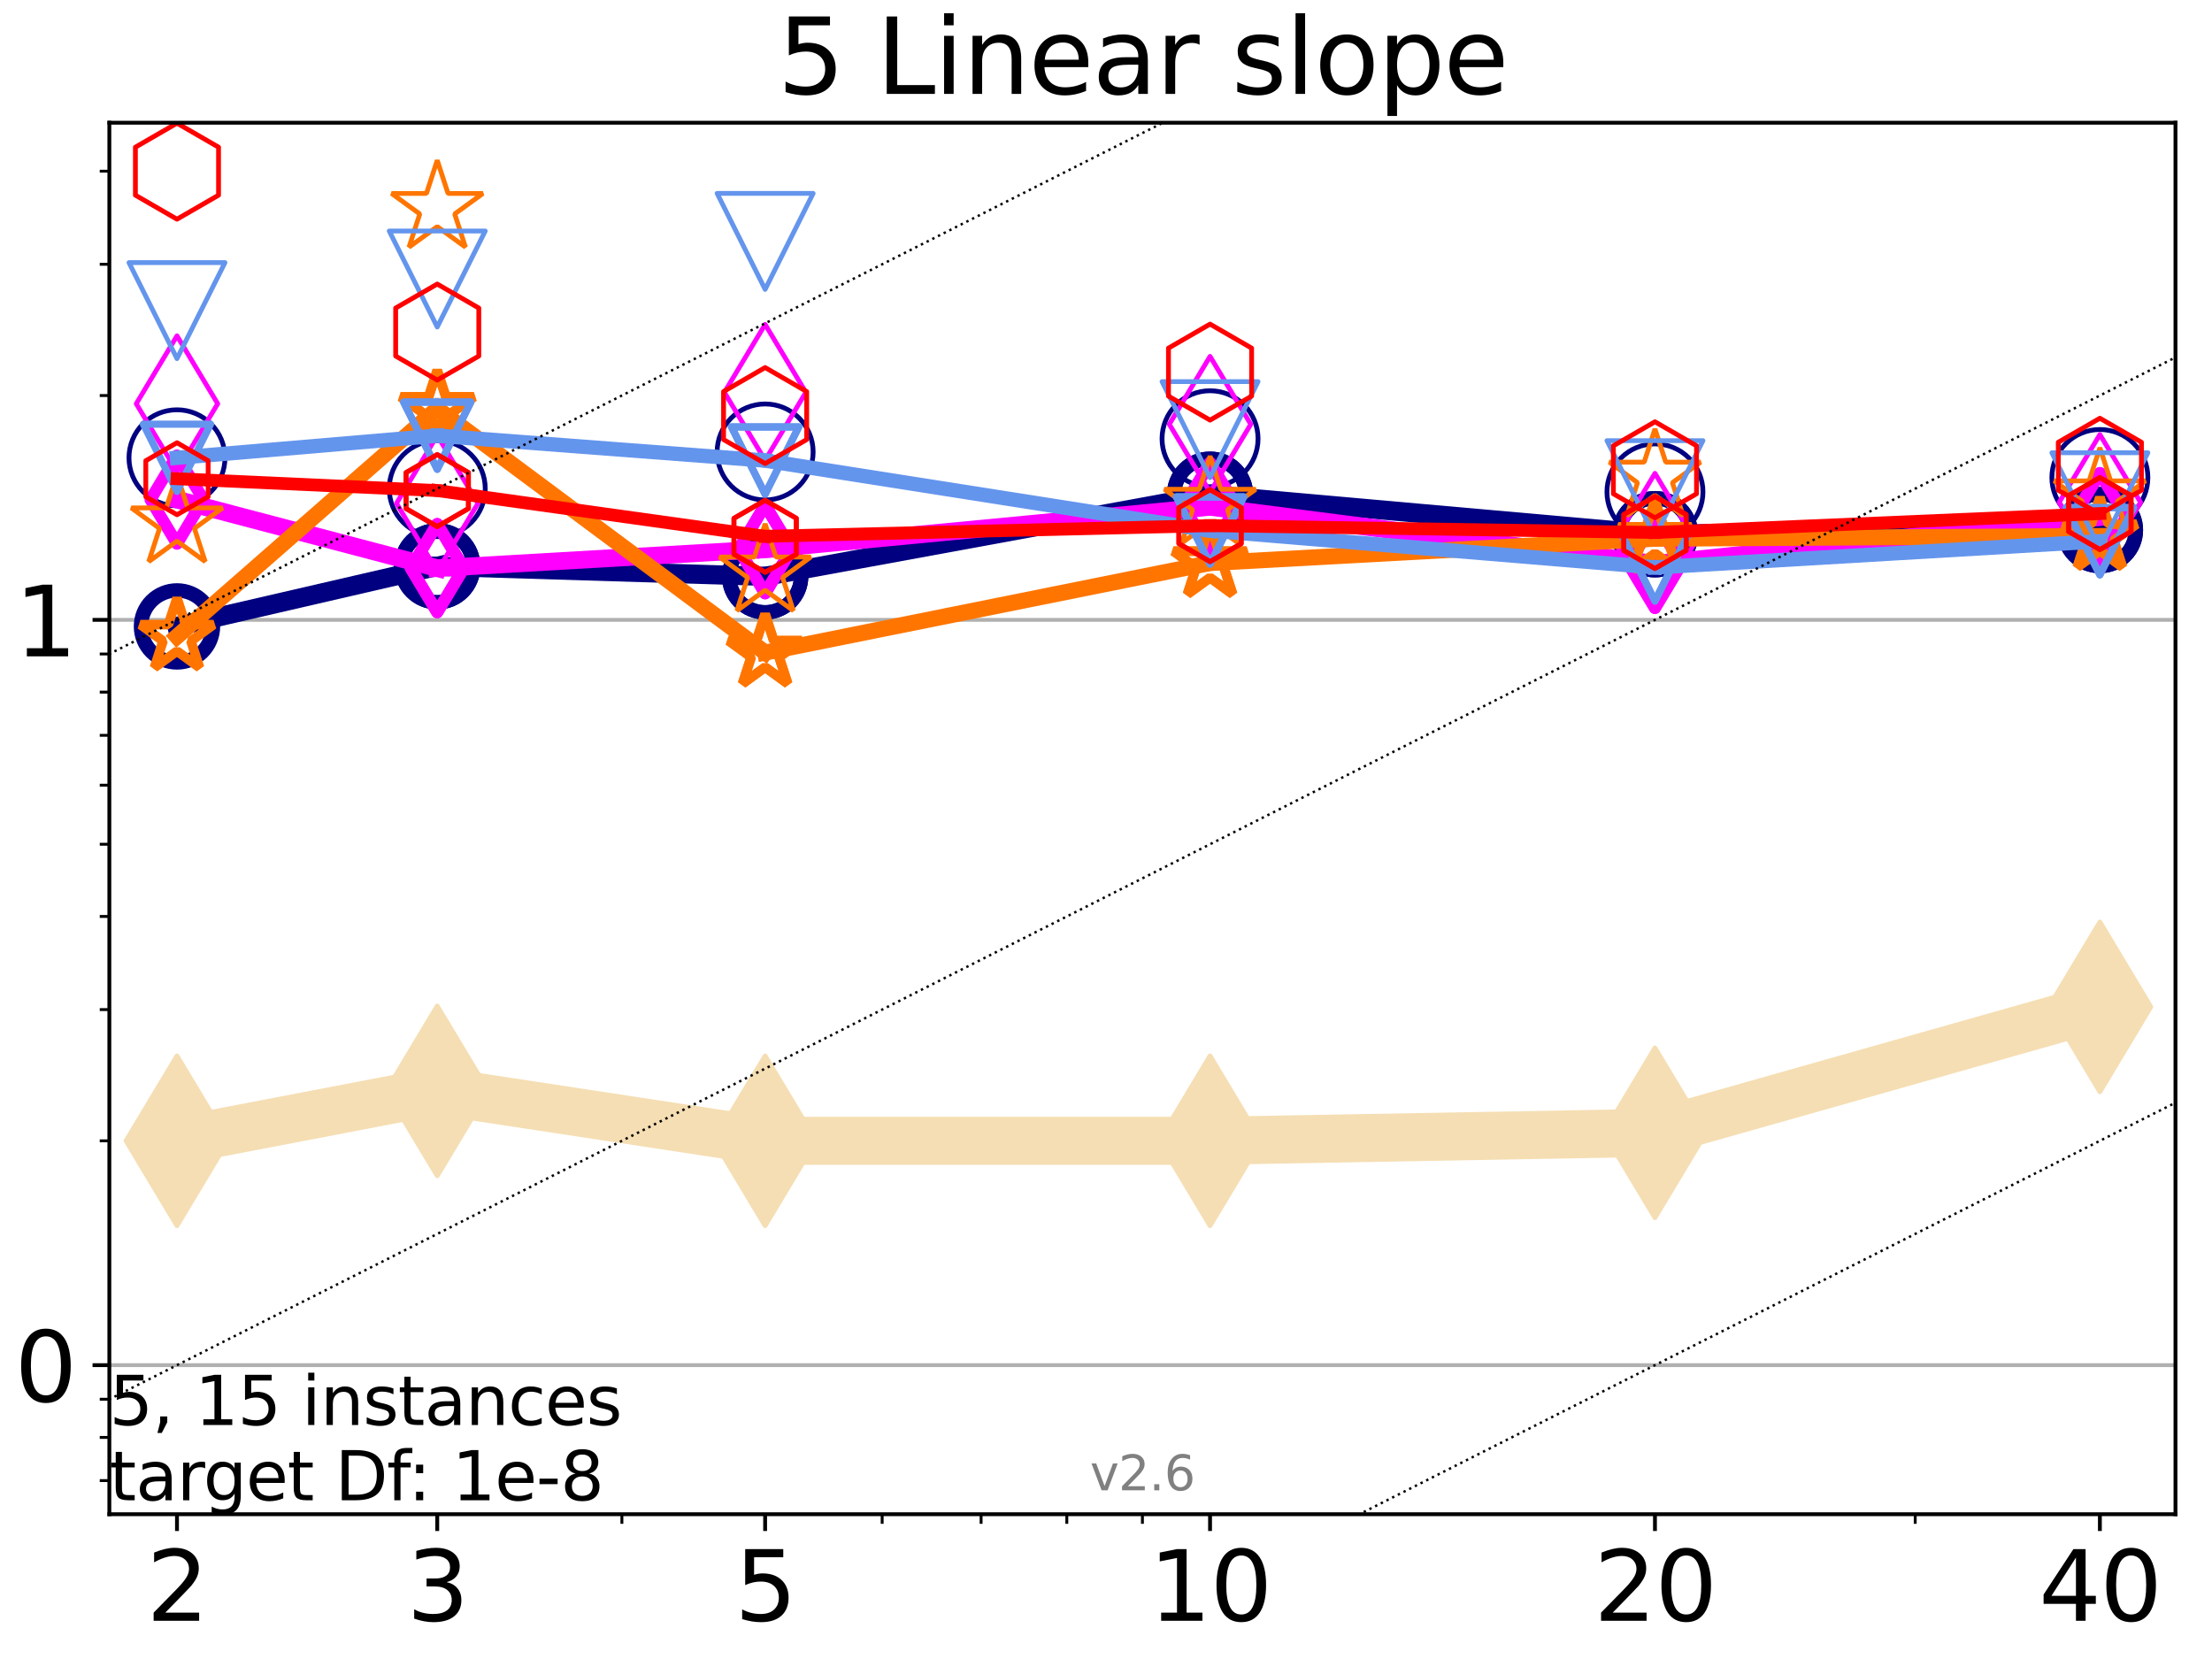 <?xml version="1.0" encoding="utf-8" standalone="no"?>
<!DOCTYPE svg PUBLIC "-//W3C//DTD SVG 1.1//EN"
  "http://www.w3.org/Graphics/SVG/1.1/DTD/svg11.dtd">
<svg xmlns:xlink="http://www.w3.org/1999/xlink" width="460.8pt" height="345.6pt" viewBox="0 0 460.8 345.6" xmlns="http://www.w3.org/2000/svg" version="1.1">
 <defs>
  <style type="text/css">*{stroke-linejoin: round; stroke-linecap: butt}</style>
 </defs>
 <g id="figure_1">
  <g id="patch_1">
   <path d="M 0 345.6 
L 460.8 345.6 
L 460.8 0 
L 0 0 
z
" style="fill: #ffffff"/>
  </g>
  <g id="axes_1">
   <g id="patch_2">
    <path d="M 22.78 315.44 
L 453.192 315.44 
L 453.192 25.56 
L 22.78 25.56 
z
" style="fill: #ffffff"/>
   </g>
   <g id="line2d_1">
    <path d="M 36.868 237.652 
L 91.085 227.258 
L 159.39 237.652 
L 252.074 237.652 
L 344.758 235.987 
L 437.443 209.753 
" clip-path="url(#p83898aa256)" style="fill: none; stroke: #f5deb3; stroke-width: 10; stroke-linecap: square"/>
    <defs>
     <path id="m1a6b01744c" d="M -0 17.678 
L 10.607 0 
L 0 -17.678 
L -10.607 -0 
z
" style="stroke: #f5deb3; stroke-linejoin: miter"/>
    </defs>
    <g clip-path="url(#p83898aa256)">
     <use xlink:href="#m1a6b01744c" x="36.868" y="237.652" style="fill: #f5deb3; stroke: #f5deb3; stroke-linejoin: miter"/>
     <use xlink:href="#m1a6b01744c" x="91.085" y="227.258" style="fill: #f5deb3; stroke: #f5deb3; stroke-linejoin: miter"/>
     <use xlink:href="#m1a6b01744c" x="159.39" y="237.652" style="fill: #f5deb3; stroke: #f5deb3; stroke-linejoin: miter"/>
     <use xlink:href="#m1a6b01744c" x="252.074" y="237.652" style="fill: #f5deb3; stroke: #f5deb3; stroke-linejoin: miter"/>
     <use xlink:href="#m1a6b01744c" x="344.758" y="235.987" style="fill: #f5deb3; stroke: #f5deb3; stroke-linejoin: miter"/>
     <use xlink:href="#m1a6b01744c" x="437.443" y="209.753" style="fill: #f5deb3; stroke: #f5deb3; stroke-linejoin: miter"/>
    </g>
   </g>
   <g id="matplotlib.axis_1">
    <g id="xtick_1">
     <g id="line2d_2">
      <defs>
       <path id="m9360296716" d="M 0 0 
L 0 3.5 
" style="stroke: #000000; stroke-width: 0.8"/>
      </defs>
      <g>
       <use xlink:href="#m9360296716" x="36.868" y="315.44" style="stroke: #000000; stroke-width: 0.8"/>
      </g>
     </g>
     <g id="text_1">
      <!-- 2 -->
      <g transform="translate(30.506 337.637)scale(0.2 -0.2)">
       <defs>
        <path id="DejaVuSans-32" d="M 1228 531 
L 3431 531 
L 3431 0 
L 469 0 
L 469 531 
Q 828 903 1448 1529 
Q 2069 2156 2228 2338 
Q 2531 2678 2651 2914 
Q 2772 3150 2772 3378 
Q 2772 3750 2511 3984 
Q 2250 4219 1831 4219 
Q 1534 4219 1204 4116 
Q 875 4013 500 3803 
L 500 4441 
Q 881 4594 1212 4672 
Q 1544 4750 1819 4750 
Q 2544 4750 2975 4387 
Q 3406 4025 3406 3419 
Q 3406 3131 3298 2873 
Q 3191 2616 2906 2266 
Q 2828 2175 2409 1742 
Q 1991 1309 1228 531 
z
" transform="scale(0.016)"/>
       </defs>
       <use xlink:href="#DejaVuSans-32"/>
      </g>
     </g>
    </g>
    <g id="xtick_2">
     <g id="line2d_3">
      <g>
       <use xlink:href="#m9360296716" x="91.085" y="315.44" style="stroke: #000000; stroke-width: 0.8"/>
      </g>
     </g>
     <g id="text_2">
      <!-- 3 -->
      <g transform="translate(84.723 337.637)scale(0.2 -0.2)">
       <defs>
        <path id="DejaVuSans-33" d="M 2597 2516 
Q 3050 2419 3304 2112 
Q 3559 1806 3559 1356 
Q 3559 666 3084 287 
Q 2609 -91 1734 -91 
Q 1441 -91 1130 -33 
Q 819 25 488 141 
L 488 750 
Q 750 597 1062 519 
Q 1375 441 1716 441 
Q 2309 441 2620 675 
Q 2931 909 2931 1356 
Q 2931 1769 2642 2001 
Q 2353 2234 1838 2234 
L 1294 2234 
L 1294 2753 
L 1863 2753 
Q 2328 2753 2575 2939 
Q 2822 3125 2822 3475 
Q 2822 3834 2567 4026 
Q 2313 4219 1838 4219 
Q 1578 4219 1281 4162 
Q 984 4106 628 3988 
L 628 4550 
Q 988 4650 1302 4700 
Q 1616 4750 1894 4750 
Q 2613 4750 3031 4423 
Q 3450 4097 3450 3541 
Q 3450 3153 3228 2886 
Q 3006 2619 2597 2516 
z
" transform="scale(0.016)"/>
       </defs>
       <use xlink:href="#DejaVuSans-33"/>
      </g>
     </g>
    </g>
    <g id="xtick_3">
     <g id="line2d_4">
      <g>
       <use xlink:href="#m9360296716" x="159.39" y="315.44" style="stroke: #000000; stroke-width: 0.8"/>
      </g>
     </g>
     <g id="text_3">
      <!-- 5 -->
      <g transform="translate(153.028 337.637)scale(0.2 -0.2)">
       <defs>
        <path id="DejaVuSans-35" d="M 691 4666 
L 3169 4666 
L 3169 4134 
L 1269 4134 
L 1269 2991 
Q 1406 3038 1543 3061 
Q 1681 3084 1819 3084 
Q 2600 3084 3056 2656 
Q 3513 2228 3513 1497 
Q 3513 744 3044 326 
Q 2575 -91 1722 -91 
Q 1428 -91 1123 -41 
Q 819 9 494 109 
L 494 744 
Q 775 591 1075 516 
Q 1375 441 1709 441 
Q 2250 441 2565 725 
Q 2881 1009 2881 1497 
Q 2881 1984 2565 2268 
Q 2250 2553 1709 2553 
Q 1456 2553 1204 2497 
Q 953 2441 691 2322 
L 691 4666 
z
" transform="scale(0.016)"/>
       </defs>
       <use xlink:href="#DejaVuSans-35"/>
      </g>
     </g>
    </g>
    <g id="xtick_4">
     <g id="line2d_5">
      <g>
       <use xlink:href="#m9360296716" x="252.074" y="315.44" style="stroke: #000000; stroke-width: 0.8"/>
      </g>
     </g>
     <g id="text_4">
      <!-- 10 -->
      <g transform="translate(239.349 337.637)scale(0.2 -0.2)">
       <defs>
        <path id="DejaVuSans-31" d="M 794 531 
L 1825 531 
L 1825 4091 
L 703 3866 
L 703 4441 
L 1819 4666 
L 2450 4666 
L 2450 531 
L 3481 531 
L 3481 0 
L 794 0 
L 794 531 
z
" transform="scale(0.016)"/>
        <path id="DejaVuSans-30" d="M 2034 4250 
Q 1547 4250 1301 3770 
Q 1056 3291 1056 2328 
Q 1056 1369 1301 889 
Q 1547 409 2034 409 
Q 2525 409 2770 889 
Q 3016 1369 3016 2328 
Q 3016 3291 2770 3770 
Q 2525 4250 2034 4250 
z
M 2034 4750 
Q 2819 4750 3233 4129 
Q 3647 3509 3647 2328 
Q 3647 1150 3233 529 
Q 2819 -91 2034 -91 
Q 1250 -91 836 529 
Q 422 1150 422 2328 
Q 422 3509 836 4129 
Q 1250 4750 2034 4750 
z
" transform="scale(0.016)"/>
       </defs>
       <use xlink:href="#DejaVuSans-31"/>
       <use xlink:href="#DejaVuSans-30" x="63.623"/>
      </g>
     </g>
    </g>
    <g id="xtick_5">
     <g id="line2d_6">
      <g>
       <use xlink:href="#m9360296716" x="344.758" y="315.44" style="stroke: #000000; stroke-width: 0.8"/>
      </g>
     </g>
     <g id="text_5">
      <!-- 20 -->
      <g transform="translate(332.033 337.637)scale(0.2 -0.2)">
       <use xlink:href="#DejaVuSans-32"/>
       <use xlink:href="#DejaVuSans-30" x="63.623"/>
      </g>
     </g>
    </g>
    <g id="xtick_6">
     <g id="line2d_7">
      <g>
       <use xlink:href="#m9360296716" x="437.443" y="315.44" style="stroke: #000000; stroke-width: 0.8"/>
      </g>
     </g>
     <g id="text_6">
      <!-- 40 -->
      <g transform="translate(424.718 337.637)scale(0.2 -0.2)">
       <defs>
        <path id="DejaVuSans-34" d="M 2419 4116 
L 825 1625 
L 2419 1625 
L 2419 4116 
z
M 2253 4666 
L 3047 4666 
L 3047 1625 
L 3713 1625 
L 3713 1100 
L 3047 1100 
L 3047 0 
L 2419 0 
L 2419 1100 
L 313 1100 
L 313 1709 
L 2253 4666 
z
" transform="scale(0.016)"/>
       </defs>
       <use xlink:href="#DejaVuSans-34"/>
       <use xlink:href="#DejaVuSans-30" x="63.623"/>
      </g>
     </g>
    </g>
    <g id="xtick_7">
     <g id="line2d_8">
      <defs>
       <path id="mb3c1443608" d="M 0 0 
L 0 2 
" style="stroke: #000000; stroke-width: 0.6"/>
      </defs>
      <g>
       <use xlink:href="#mb3c1443608" x="129.552" y="315.44" style="stroke: #000000; stroke-width: 0.6"/>
      </g>
     </g>
    </g>
    <g id="xtick_8">
     <g id="line2d_9">
      <g>
       <use xlink:href="#mb3c1443608" x="183.769" y="315.44" style="stroke: #000000; stroke-width: 0.6"/>
      </g>
     </g>
    </g>
    <g id="xtick_9">
     <g id="line2d_10">
      <g>
       <use xlink:href="#mb3c1443608" x="204.381" y="315.44" style="stroke: #000000; stroke-width: 0.6"/>
      </g>
     </g>
    </g>
    <g id="xtick_10">
     <g id="line2d_11">
      <g>
       <use xlink:href="#mb3c1443608" x="222.237" y="315.44" style="stroke: #000000; stroke-width: 0.6"/>
      </g>
     </g>
    </g>
    <g id="xtick_11">
     <g id="line2d_12">
      <g>
       <use xlink:href="#mb3c1443608" x="237.986" y="315.44" style="stroke: #000000; stroke-width: 0.6"/>
      </g>
     </g>
    </g>
    <g id="xtick_12">
     <g id="line2d_13">
      <g>
       <use xlink:href="#mb3c1443608" x="398.975" y="315.44" style="stroke: #000000; stroke-width: 0.6"/>
      </g>
     </g>
    </g>
   </g>
   <g id="matplotlib.axis_2">
    <g id="ytick_1">
     <g id="line2d_14">
      <path d="M 22.78 284.389 
L 453.192 284.389 
" clip-path="url(#p83898aa256)" style="fill: none; stroke: #b0b0b0; stroke-width: 0.8; stroke-linecap: square"/>
     </g>
     <g id="line2d_15">
      <defs>
       <path id="ma956149889" d="M 0 0 
L -3.5 0 
" style="stroke: #000000; stroke-width: 0.8"/>
      </defs>
      <g>
       <use xlink:href="#ma956149889" x="22.78" y="284.389" style="stroke: #000000; stroke-width: 0.8"/>
      </g>
     </g>
     <g id="text_7">
      <!-- 0 -->
      <g transform="translate(3.055 291.987)scale(0.2 -0.2)">
       <use xlink:href="#DejaVuSans-30"/>
      </g>
     </g>
    </g>
    <g id="ytick_2">
     <g id="line2d_16">
      <path d="M 22.78 129.133 
L 453.192 129.133 
" clip-path="url(#p83898aa256)" style="fill: none; stroke: #b0b0b0; stroke-width: 0.8; stroke-linecap: square"/>
     </g>
     <g id="line2d_17">
      <g>
       <use xlink:href="#ma956149889" x="22.78" y="129.133" style="stroke: #000000; stroke-width: 0.8"/>
      </g>
     </g>
     <g id="text_8">
      <!-- 1 -->
      <g transform="translate(3.055 136.731)scale(0.2 -0.2)">
       <use xlink:href="#DejaVuSans-31"/>
      </g>
     </g>
    </g>
    <g id="ytick_3">
     <g id="line2d_18">
      <defs>
       <path id="m7cd9cd5cbf" d="M 0 0 
L -2 0 
" style="stroke: #000000; stroke-width: 0.6"/>
      </defs>
      <g>
       <use xlink:href="#m7cd9cd5cbf" x="22.78" y="308.438" style="stroke: #000000; stroke-width: 0.6"/>
      </g>
     </g>
    </g>
    <g id="ytick_4">
     <g id="line2d_19">
      <g>
       <use xlink:href="#m7cd9cd5cbf" x="22.78" y="299.435" style="stroke: #000000; stroke-width: 0.6"/>
      </g>
     </g>
    </g>
    <g id="ytick_5">
     <g id="line2d_20">
      <g>
       <use xlink:href="#m7cd9cd5cbf" x="22.78" y="291.493" style="stroke: #000000; stroke-width: 0.6"/>
      </g>
     </g>
    </g>
    <g id="ytick_6">
     <g id="line2d_21">
      <g>
       <use xlink:href="#m7cd9cd5cbf" x="22.78" y="237.652" style="stroke: #000000; stroke-width: 0.6"/>
      </g>
     </g>
    </g>
    <g id="ytick_7">
     <g id="line2d_22">
      <g>
       <use xlink:href="#m7cd9cd5cbf" x="22.78" y="210.313" style="stroke: #000000; stroke-width: 0.6"/>
      </g>
     </g>
    </g>
    <g id="ytick_8">
     <g id="line2d_23">
      <g>
       <use xlink:href="#m7cd9cd5cbf" x="22.78" y="190.915" style="stroke: #000000; stroke-width: 0.6"/>
      </g>
     </g>
    </g>
    <g id="ytick_9">
     <g id="line2d_24">
      <g>
       <use xlink:href="#m7cd9cd5cbf" x="22.78" y="175.87" style="stroke: #000000; stroke-width: 0.6"/>
      </g>
     </g>
    </g>
    <g id="ytick_10">
     <g id="line2d_25">
      <g>
       <use xlink:href="#m7cd9cd5cbf" x="22.78" y="163.576" style="stroke: #000000; stroke-width: 0.6"/>
      </g>
     </g>
    </g>
    <g id="ytick_11">
     <g id="line2d_26">
      <g>
       <use xlink:href="#m7cd9cd5cbf" x="22.78" y="153.182" style="stroke: #000000; stroke-width: 0.6"/>
      </g>
     </g>
    </g>
    <g id="ytick_12">
     <g id="line2d_27">
      <g>
       <use xlink:href="#m7cd9cd5cbf" x="22.78" y="144.179" style="stroke: #000000; stroke-width: 0.6"/>
      </g>
     </g>
    </g>
    <g id="ytick_13">
     <g id="line2d_28">
      <g>
       <use xlink:href="#m7cd9cd5cbf" x="22.78" y="136.237" style="stroke: #000000; stroke-width: 0.6"/>
      </g>
     </g>
    </g>
    <g id="ytick_14">
     <g id="line2d_29">
      <g>
       <use xlink:href="#m7cd9cd5cbf" x="22.78" y="82.396" style="stroke: #000000; stroke-width: 0.6"/>
      </g>
     </g>
    </g>
    <g id="ytick_15">
     <g id="line2d_30">
      <g>
       <use xlink:href="#m7cd9cd5cbf" x="22.78" y="55.057" style="stroke: #000000; stroke-width: 0.6"/>
      </g>
     </g>
    </g>
    <g id="ytick_16">
     <g id="line2d_31">
      <g>
       <use xlink:href="#m7cd9cd5cbf" x="22.78" y="35.66" style="stroke: #000000; stroke-width: 0.6"/>
      </g>
     </g>
    </g>
   </g>
   <g id="line2d_32">
    <path d="M 36.868 130.495 
L 91.085 117.973 
" clip-path="url(#p83898aa256)" style="fill: none; stroke: #000080; stroke-width: 4; stroke-linecap: square"/>
    <defs>
     <path id="m4f4d632de3" d="M 0 7.5 
C 1.989 7.5 3.897 6.71 5.303 5.303 
C 6.71 3.897 7.5 1.989 7.5 0 
C 7.5 -1.989 6.71 -3.897 5.303 -5.303 
C 3.897 -6.71 1.989 -7.5 0 -7.5 
C -1.989 -7.5 -3.897 -6.71 -5.303 -5.303 
C -6.71 -3.897 -7.5 -1.989 -7.5 0 
C -7.5 1.989 -6.71 3.897 -5.303 5.303 
C -3.897 6.71 -1.989 7.5 0 7.5 
z
" style="stroke: #000080; stroke-width: 3"/>
    </defs>
    <g clip-path="url(#p83898aa256)">
     <use xlink:href="#m4f4d632de3" x="36.868" y="130.495" style="fill-opacity: 0; stroke: #000080; stroke-width: 3"/>
     <use xlink:href="#m4f4d632de3" x="91.085" y="117.973" style="fill-opacity: 0; stroke: #000080; stroke-width: 3"/>
    </g>
   </g>
   <g id="line2d_33">
    <path d="M 91.085 117.973 
L 159.39 120.062 
" clip-path="url(#p83898aa256)" style="fill: none; stroke: #000080; stroke-width: 4; stroke-linecap: square"/>
    <g clip-path="url(#p83898aa256)">
     <use xlink:href="#m4f4d632de3" x="91.085" y="117.973" style="fill-opacity: 0; stroke: #000080; stroke-width: 3"/>
     <use xlink:href="#m4f4d632de3" x="159.39" y="120.062" style="fill-opacity: 0; stroke: #000080; stroke-width: 3"/>
    </g>
   </g>
   <g id="line2d_34">
    <path d="M 159.39 120.062 
L 252.074 103.064 
" clip-path="url(#p83898aa256)" style="fill: none; stroke: #000080; stroke-width: 4; stroke-linecap: square"/>
    <g clip-path="url(#p83898aa256)">
     <use xlink:href="#m4f4d632de3" x="159.39" y="120.062" style="fill-opacity: 0; stroke: #000080; stroke-width: 3"/>
     <use xlink:href="#m4f4d632de3" x="252.074" y="103.064" style="fill-opacity: 0; stroke: #000080; stroke-width: 3"/>
    </g>
   </g>
   <g id="line2d_35">
    <path d="M 252.074 103.064 
L 344.758 111.287 
" clip-path="url(#p83898aa256)" style="fill: none; stroke: #000080; stroke-width: 4; stroke-linecap: square"/>
    <g clip-path="url(#p83898aa256)">
     <use xlink:href="#m4f4d632de3" x="252.074" y="103.064" style="fill-opacity: 0; stroke: #000080; stroke-width: 3"/>
     <use xlink:href="#m4f4d632de3" x="344.758" y="111.287" style="fill-opacity: 0; stroke: #000080; stroke-width: 3"/>
    </g>
   </g>
   <g id="line2d_36">
    <path d="M 344.758 111.287 
L 437.443 110.413 
" clip-path="url(#p83898aa256)" style="fill: none; stroke: #000080; stroke-width: 4; stroke-linecap: square"/>
    <g clip-path="url(#p83898aa256)">
     <use xlink:href="#m4f4d632de3" x="344.758" y="111.287" style="fill-opacity: 0; stroke: #000080; stroke-width: 3"/>
     <use xlink:href="#m4f4d632de3" x="437.443" y="110.413" style="fill-opacity: 0; stroke: #000080; stroke-width: 3"/>
    </g>
   </g>
   <g id="line2d_37">
    <path d="M 437.443 110.413 
" clip-path="url(#p83898aa256)" style="fill: none; stroke: #000080; stroke-width: 4; stroke-linecap: square"/>
    <g clip-path="url(#p83898aa256)">
     <use xlink:href="#m4f4d632de3" x="437.443" y="110.413" style="fill-opacity: 0; stroke: #000080; stroke-width: 3"/>
    </g>
   </g>
   <g id="line2d_38"/>
   <g id="line2d_39">
    <defs>
     <path id="mc032593f48" d="M 0 10 
C 2.652 10 5.196 8.946 7.071 7.071 
C 8.946 5.196 10 2.652 10 0 
C 10 -2.652 8.946 -5.196 7.071 -7.071 
C 5.196 -8.946 2.652 -10 0 -10 
C -2.652 -10 -5.196 -8.946 -7.071 -7.071 
C -8.946 -5.196 -10 -2.652 -10 0 
C -10 2.652 -8.946 5.196 -7.071 7.071 
C -5.196 8.946 -2.652 10 0 10 
z
" style="stroke: #000080"/>
    </defs>
    <g clip-path="url(#p83898aa256)">
     <use xlink:href="#mc032593f48" x="36.868" y="95.367" style="fill-opacity: 0; stroke: #000080"/>
     <use xlink:href="#mc032593f48" x="91.085" y="101.794" style="fill-opacity: 0; stroke: #000080"/>
     <use xlink:href="#mc032593f48" x="159.39" y="94.152" style="fill-opacity: 0; stroke: #000080"/>
     <use xlink:href="#mc032593f48" x="252.074" y="91.4" style="fill-opacity: 0; stroke: #000080"/>
     <use xlink:href="#mc032593f48" x="344.758" y="102.471" style="fill-opacity: 0; stroke: #000080"/>
     <use xlink:href="#mc032593f48" x="437.443" y="99.474" style="fill-opacity: 0; stroke: #000080"/>
    </g>
   </g>
   <g id="line2d_40">
    <path d="M 36.868 104.08 
L 91.085 118.355 
" clip-path="url(#p83898aa256)" style="fill: none; stroke: #ff00ff; stroke-width: 3.667; stroke-linecap: square"/>
    <defs>
     <path id="m9c7303ff7f" d="M -0 9.192 
L 5.515 0 
L 0 -9.192 
L -5.515 -0 
z
" style="stroke: #ff00ff; stroke-width: 2.5; stroke-linejoin: miter"/>
    </defs>
    <g clip-path="url(#p83898aa256)">
     <use xlink:href="#m9c7303ff7f" x="36.868" y="104.08" style="fill-opacity: 0; stroke: #ff00ff; stroke-width: 2.5; stroke-linejoin: miter"/>
     <use xlink:href="#m9c7303ff7f" x="91.085" y="118.355" style="fill-opacity: 0; stroke: #ff00ff; stroke-width: 2.5; stroke-linejoin: miter"/>
    </g>
   </g>
   <g id="line2d_41">
    <path d="M 91.085 118.355 
L 159.39 114.412 
" clip-path="url(#p83898aa256)" style="fill: none; stroke: #ff00ff; stroke-width: 3.667; stroke-linecap: square"/>
    <g clip-path="url(#p83898aa256)">
     <use xlink:href="#m9c7303ff7f" x="91.085" y="118.355" style="fill-opacity: 0; stroke: #ff00ff; stroke-width: 2.5; stroke-linejoin: miter"/>
     <use xlink:href="#m9c7303ff7f" x="159.39" y="114.412" style="fill-opacity: 0; stroke: #ff00ff; stroke-width: 2.5; stroke-linejoin: miter"/>
    </g>
   </g>
   <g id="line2d_42">
    <path d="M 159.39 114.412 
L 252.074 105.584 
" clip-path="url(#p83898aa256)" style="fill: none; stroke: #ff00ff; stroke-width: 3.667; stroke-linecap: square"/>
    <g clip-path="url(#p83898aa256)">
     <use xlink:href="#m9c7303ff7f" x="159.39" y="114.412" style="fill-opacity: 0; stroke: #ff00ff; stroke-width: 2.5; stroke-linejoin: miter"/>
     <use xlink:href="#m9c7303ff7f" x="252.074" y="105.584" style="fill-opacity: 0; stroke: #ff00ff; stroke-width: 2.5; stroke-linejoin: miter"/>
    </g>
   </g>
   <g id="line2d_43">
    <path d="M 252.074 105.584 
L 344.758 117.461 
" clip-path="url(#p83898aa256)" style="fill: none; stroke: #ff00ff; stroke-width: 3.667; stroke-linecap: square"/>
    <g clip-path="url(#p83898aa256)">
     <use xlink:href="#m9c7303ff7f" x="252.074" y="105.584" style="fill-opacity: 0; stroke: #ff00ff; stroke-width: 2.5; stroke-linejoin: miter"/>
     <use xlink:href="#m9c7303ff7f" x="344.758" y="117.461" style="fill-opacity: 0; stroke: #ff00ff; stroke-width: 2.5; stroke-linejoin: miter"/>
    </g>
   </g>
   <g id="line2d_44">
    <path d="M 344.758 117.461 
L 437.443 107.734 
" clip-path="url(#p83898aa256)" style="fill: none; stroke: #ff00ff; stroke-width: 3.667; stroke-linecap: square"/>
    <g clip-path="url(#p83898aa256)">
     <use xlink:href="#m9c7303ff7f" x="344.758" y="117.461" style="fill-opacity: 0; stroke: #ff00ff; stroke-width: 2.5; stroke-linejoin: miter"/>
     <use xlink:href="#m9c7303ff7f" x="437.443" y="107.734" style="fill-opacity: 0; stroke: #ff00ff; stroke-width: 2.5; stroke-linejoin: miter"/>
    </g>
   </g>
   <g id="line2d_45">
    <path d="M 437.443 107.734 
" clip-path="url(#p83898aa256)" style="fill: none; stroke: #ff00ff; stroke-width: 3.667; stroke-linecap: square"/>
    <g clip-path="url(#p83898aa256)">
     <use xlink:href="#m9c7303ff7f" x="437.443" y="107.734" style="fill-opacity: 0; stroke: #ff00ff; stroke-width: 2.5; stroke-linejoin: miter"/>
    </g>
   </g>
   <g id="line2d_46"/>
   <g id="line2d_47">
    <defs>
     <path id="m279b5e1d72" d="M -0 14.142 
L 8.485 0 
L -0 -14.142 
L -8.485 -0 
z
" style="stroke: #ff00ff; stroke-linejoin: miter"/>
    </defs>
    <g clip-path="url(#p83898aa256)">
     <use xlink:href="#m279b5e1d72" x="36.868" y="84.103" style="fill-opacity: 0; stroke: #ff00ff; stroke-linejoin: miter"/>
     <use xlink:href="#m279b5e1d72" x="91.085" y="104.859" style="fill-opacity: 0; stroke: #ff00ff; stroke-linejoin: miter"/>
     <use xlink:href="#m279b5e1d72" x="159.39" y="81.725" style="fill-opacity: 0; stroke: #ff00ff; stroke-linejoin: miter"/>
     <use xlink:href="#m279b5e1d72" x="252.074" y="88.386" style="fill-opacity: 0; stroke: #ff00ff; stroke-linejoin: miter"/>
     <use xlink:href="#m279b5e1d72" x="344.758" y="112.752" style="fill-opacity: 0; stroke: #ff00ff; stroke-linejoin: miter"/>
     <use xlink:href="#m279b5e1d72" x="437.443" y="104.663" style="fill-opacity: 0; stroke: #ff00ff; stroke-linejoin: miter"/>
    </g>
   </g>
   <g id="line2d_48">
    <path d="M 36.868 132.592 
L 91.085 85.149 
" clip-path="url(#p83898aa256)" style="fill: none; stroke: #ff7500; stroke-width: 3.333; stroke-linecap: square"/>
    <defs>
     <path id="me680e6010f" d="M 0 -8 
L -1.796 -2.472 
L -7.608 -2.472 
L -2.906 0.944 
L -4.702 6.472 
L -0 3.056 
L 4.702 6.472 
L 2.906 0.944 
L 7.608 -2.472 
L 1.796 -2.472 
z
" style="stroke: #ff7500; stroke-width: 2; stroke-linejoin: bevel"/>
    </defs>
    <g clip-path="url(#p83898aa256)">
     <use xlink:href="#me680e6010f" x="36.868" y="132.592" style="fill-opacity: 0; stroke: #ff7500; stroke-width: 2; stroke-linejoin: bevel"/>
     <use xlink:href="#me680e6010f" x="91.085" y="85.149" style="fill-opacity: 0; stroke: #ff7500; stroke-width: 2; stroke-linejoin: bevel"/>
    </g>
   </g>
   <g id="line2d_49">
    <path d="M 91.085 85.149 
L 159.39 135.938 
" clip-path="url(#p83898aa256)" style="fill: none; stroke: #ff7500; stroke-width: 3.333; stroke-linecap: square"/>
    <g clip-path="url(#p83898aa256)">
     <use xlink:href="#me680e6010f" x="91.085" y="85.149" style="fill-opacity: 0; stroke: #ff7500; stroke-width: 2; stroke-linejoin: bevel"/>
     <use xlink:href="#me680e6010f" x="159.39" y="135.938" style="fill-opacity: 0; stroke: #ff7500; stroke-width: 2; stroke-linejoin: bevel"/>
    </g>
   </g>
   <g id="line2d_50">
    <path d="M 159.39 135.938 
L 252.074 117.291 
" clip-path="url(#p83898aa256)" style="fill: none; stroke: #ff7500; stroke-width: 3.333; stroke-linecap: square"/>
    <g clip-path="url(#p83898aa256)">
     <use xlink:href="#me680e6010f" x="159.39" y="135.938" style="fill-opacity: 0; stroke: #ff7500; stroke-width: 2; stroke-linejoin: bevel"/>
     <use xlink:href="#me680e6010f" x="252.074" y="117.291" style="fill-opacity: 0; stroke: #ff7500; stroke-width: 2; stroke-linejoin: bevel"/>
    </g>
   </g>
   <g id="line2d_51">
    <path d="M 252.074 117.291 
L 344.758 112.225 
" clip-path="url(#p83898aa256)" style="fill: none; stroke: #ff7500; stroke-width: 3.333; stroke-linecap: square"/>
    <g clip-path="url(#p83898aa256)">
     <use xlink:href="#me680e6010f" x="252.074" y="117.291" style="fill-opacity: 0; stroke: #ff7500; stroke-width: 2; stroke-linejoin: bevel"/>
     <use xlink:href="#me680e6010f" x="344.758" y="112.225" style="fill-opacity: 0; stroke: #ff7500; stroke-width: 2; stroke-linejoin: bevel"/>
    </g>
   </g>
   <g id="line2d_52">
    <path d="M 344.758 112.225 
L 437.443 111.65 
" clip-path="url(#p83898aa256)" style="fill: none; stroke: #ff7500; stroke-width: 3.333; stroke-linecap: square"/>
    <g clip-path="url(#p83898aa256)">
     <use xlink:href="#me680e6010f" x="344.758" y="112.225" style="fill-opacity: 0; stroke: #ff7500; stroke-width: 2; stroke-linejoin: bevel"/>
     <use xlink:href="#me680e6010f" x="437.443" y="111.65" style="fill-opacity: 0; stroke: #ff7500; stroke-width: 2; stroke-linejoin: bevel"/>
    </g>
   </g>
   <g id="line2d_53">
    <path d="M 437.443 111.65 
" clip-path="url(#p83898aa256)" style="fill: none; stroke: #ff7500; stroke-width: 3.333; stroke-linecap: square"/>
    <g clip-path="url(#p83898aa256)">
     <use xlink:href="#me680e6010f" x="437.443" y="111.65" style="fill-opacity: 0; stroke: #ff7500; stroke-width: 2; stroke-linejoin: bevel"/>
    </g>
   </g>
   <g id="line2d_54"/>
   <g id="line2d_55">
    <defs>
     <path id="me82db3409c" d="M 0 -10 
L -2.245 -3.09 
L -9.511 -3.09 
L -3.633 1.18 
L -5.878 8.09 
L -0 3.82 
L 5.878 8.09 
L 3.633 1.18 
L 9.511 -3.09 
L 2.245 -3.09 
z
" style="stroke: #ff7500; stroke-linejoin: bevel"/>
    </defs>
    <g clip-path="url(#p83898aa256)">
     <use xlink:href="#me82db3409c" x="36.868" y="108.898" style="fill-opacity: 0; stroke: #ff7500; stroke-linejoin: bevel"/>
     <use xlink:href="#me82db3409c" x="91.085" y="43.391" style="fill-opacity: 0; stroke: #ff7500; stroke-linejoin: bevel"/>
     <use xlink:href="#me82db3409c" x="159.39" y="119.125" style="fill-opacity: 0; stroke: #ff7500; stroke-linejoin: bevel"/>
     <use xlink:href="#me82db3409c" x="252.074" y="105.016" style="fill-opacity: 0; stroke: #ff7500; stroke-linejoin: bevel"/>
     <use xlink:href="#me82db3409c" x="344.758" y="99.366" style="fill-opacity: 0; stroke: #ff7500; stroke-linejoin: bevel"/>
     <use xlink:href="#me82db3409c" x="437.443" y="103.271" style="fill-opacity: 0; stroke: #ff7500; stroke-linejoin: bevel"/>
    </g>
   </g>
   <g id="line2d_56">
    <path d="M 36.868 95.367 
L 91.085 90.761 
" clip-path="url(#p83898aa256)" style="fill: none; stroke: #6495ed; stroke-width: 3; stroke-linecap: square"/>
    <defs>
     <path id="m9334a349f6" d="M -0 7 
L 7 -7 
L -7 -7 
z
" style="stroke: #6495ed; stroke-width: 1.5; stroke-linejoin: miter"/>
    </defs>
    <g clip-path="url(#p83898aa256)">
     <use xlink:href="#m9334a349f6" x="36.868" y="95.367" style="fill-opacity: 0; stroke: #6495ed; stroke-width: 1.5; stroke-linejoin: miter"/>
     <use xlink:href="#m9334a349f6" x="91.085" y="90.761" style="fill-opacity: 0; stroke: #6495ed; stroke-width: 1.5; stroke-linejoin: miter"/>
    </g>
   </g>
   <g id="line2d_57">
    <path d="M 91.085 90.761 
L 159.39 95.942 
" clip-path="url(#p83898aa256)" style="fill: none; stroke: #6495ed; stroke-width: 3; stroke-linecap: square"/>
    <g clip-path="url(#p83898aa256)">
     <use xlink:href="#m9334a349f6" x="91.085" y="90.761" style="fill-opacity: 0; stroke: #6495ed; stroke-width: 1.5; stroke-linejoin: miter"/>
     <use xlink:href="#m9334a349f6" x="159.39" y="95.942" style="fill-opacity: 0; stroke: #6495ed; stroke-width: 1.5; stroke-linejoin: miter"/>
    </g>
   </g>
   <g id="line2d_58">
    <path d="M 159.39 95.942 
L 252.074 110.515 
" clip-path="url(#p83898aa256)" style="fill: none; stroke: #6495ed; stroke-width: 3; stroke-linecap: square"/>
    <g clip-path="url(#p83898aa256)">
     <use xlink:href="#m9334a349f6" x="159.39" y="95.942" style="fill-opacity: 0; stroke: #6495ed; stroke-width: 1.5; stroke-linejoin: miter"/>
     <use xlink:href="#m9334a349f6" x="252.074" y="110.515" style="fill-opacity: 0; stroke: #6495ed; stroke-width: 1.5; stroke-linejoin: miter"/>
    </g>
   </g>
   <g id="line2d_59">
    <path d="M 252.074 110.515 
L 344.758 118.202 
" clip-path="url(#p83898aa256)" style="fill: none; stroke: #6495ed; stroke-width: 3; stroke-linecap: square"/>
    <g clip-path="url(#p83898aa256)">
     <use xlink:href="#m9334a349f6" x="252.074" y="110.515" style="fill-opacity: 0; stroke: #6495ed; stroke-width: 1.5; stroke-linejoin: miter"/>
     <use xlink:href="#m9334a349f6" x="344.758" y="118.202" style="fill-opacity: 0; stroke: #6495ed; stroke-width: 1.5; stroke-linejoin: miter"/>
    </g>
   </g>
   <g id="line2d_60">
    <path d="M 344.758 118.202 
L 437.443 112.752 
" clip-path="url(#p83898aa256)" style="fill: none; stroke: #6495ed; stroke-width: 3; stroke-linecap: square"/>
    <g clip-path="url(#p83898aa256)">
     <use xlink:href="#m9334a349f6" x="344.758" y="118.202" style="fill-opacity: 0; stroke: #6495ed; stroke-width: 1.5; stroke-linejoin: miter"/>
     <use xlink:href="#m9334a349f6" x="437.443" y="112.752" style="fill-opacity: 0; stroke: #6495ed; stroke-width: 1.5; stroke-linejoin: miter"/>
    </g>
   </g>
   <g id="line2d_61">
    <path d="M 437.443 112.752 
" clip-path="url(#p83898aa256)" style="fill: none; stroke: #6495ed; stroke-width: 3; stroke-linecap: square"/>
    <g clip-path="url(#p83898aa256)">
     <use xlink:href="#m9334a349f6" x="437.443" y="112.752" style="fill-opacity: 0; stroke: #6495ed; stroke-width: 1.5; stroke-linejoin: miter"/>
    </g>
   </g>
   <g id="line2d_62"/>
   <g id="line2d_63">
    <defs>
     <path id="mc9144a151c" d="M -0 10 
L 10 -10 
L -10 -10 
z
" style="stroke: #6495ed; stroke-linejoin: miter"/>
    </defs>
    <g clip-path="url(#p83898aa256)">
     <use xlink:href="#mc9144a151c" x="36.868" y="64.706" style="fill-opacity: 0; stroke: #6495ed; stroke-linejoin: miter"/>
     <use xlink:href="#mc9144a151c" x="91.085" y="58.122" style="fill-opacity: 0; stroke: #6495ed; stroke-linejoin: miter"/>
     <use xlink:href="#mc9144a151c" x="159.39" y="50.285" style="fill-opacity: 0; stroke: #6495ed; stroke-linejoin: miter"/>
     <use xlink:href="#mc9144a151c" x="252.074" y="89.5" style="fill-opacity: 0; stroke: #6495ed; stroke-linejoin: miter"/>
     <use xlink:href="#mc9144a151c" x="344.758" y="101.794" style="fill-opacity: 0; stroke: #6495ed; stroke-linejoin: miter"/>
     <use xlink:href="#mc9144a151c" x="437.443" y="104.313" style="fill-opacity: 0; stroke: #6495ed; stroke-linejoin: miter"/>
    </g>
   </g>
   <g id="line2d_64">
    <path d="M 36.868 99.728 
L 91.085 102.195 
" clip-path="url(#p83898aa256)" style="fill: none; stroke: #ff0000; stroke-width: 2.667; stroke-linecap: square"/>
    <defs>
     <path id="mfe0b538b12" d="M 0 -7.5 
L -6.495 -3.75 
L -6.495 3.75 
L -0 7.5 
L 6.495 3.75 
L 6.495 -3.75 
z
" style="stroke: #ff0000; stroke-linejoin: miter"/>
    </defs>
    <g clip-path="url(#p83898aa256)">
     <use xlink:href="#mfe0b538b12" x="36.868" y="99.728" style="fill-opacity: 0; stroke: #ff0000; stroke-linejoin: miter"/>
     <use xlink:href="#mfe0b538b12" x="91.085" y="102.195" style="fill-opacity: 0; stroke: #ff0000; stroke-linejoin: miter"/>
    </g>
   </g>
   <g id="line2d_65">
    <path d="M 91.085 102.195 
L 159.39 111.72 
" clip-path="url(#p83898aa256)" style="fill: none; stroke: #ff0000; stroke-width: 2.667; stroke-linecap: square"/>
    <g clip-path="url(#p83898aa256)">
     <use xlink:href="#mfe0b538b12" x="91.085" y="102.195" style="fill-opacity: 0; stroke: #ff0000; stroke-linejoin: miter"/>
     <use xlink:href="#mfe0b538b12" x="159.39" y="111.72" style="fill-opacity: 0; stroke: #ff0000; stroke-linejoin: miter"/>
    </g>
   </g>
   <g id="line2d_66">
    <path d="M 159.39 111.72 
L 252.074 109.5 
" clip-path="url(#p83898aa256)" style="fill: none; stroke: #ff0000; stroke-width: 2.667; stroke-linecap: square"/>
    <g clip-path="url(#p83898aa256)">
     <use xlink:href="#mfe0b538b12" x="159.39" y="111.72" style="fill-opacity: 0; stroke: #ff0000; stroke-linejoin: miter"/>
     <use xlink:href="#mfe0b538b12" x="252.074" y="109.5" style="fill-opacity: 0; stroke: #ff0000; stroke-linejoin: miter"/>
    </g>
   </g>
   <g id="line2d_67">
    <path d="M 252.074 109.5 
L 344.758 110.926 
" clip-path="url(#p83898aa256)" style="fill: none; stroke: #ff0000; stroke-width: 2.667; stroke-linecap: square"/>
    <g clip-path="url(#p83898aa256)">
     <use xlink:href="#mfe0b538b12" x="252.074" y="109.5" style="fill-opacity: 0; stroke: #ff0000; stroke-linejoin: miter"/>
     <use xlink:href="#mfe0b538b12" x="344.758" y="110.926" style="fill-opacity: 0; stroke: #ff0000; stroke-linejoin: miter"/>
    </g>
   </g>
   <g id="line2d_68">
    <path d="M 344.758 110.926 
L 437.443 106.986 
" clip-path="url(#p83898aa256)" style="fill: none; stroke: #ff0000; stroke-width: 2.667; stroke-linecap: square"/>
    <g clip-path="url(#p83898aa256)">
     <use xlink:href="#mfe0b538b12" x="344.758" y="110.926" style="fill-opacity: 0; stroke: #ff0000; stroke-linejoin: miter"/>
     <use xlink:href="#mfe0b538b12" x="437.443" y="106.986" style="fill-opacity: 0; stroke: #ff0000; stroke-linejoin: miter"/>
    </g>
   </g>
   <g id="line2d_69">
    <path d="M 437.443 106.986 
" clip-path="url(#p83898aa256)" style="fill: none; stroke: #ff0000; stroke-width: 2.667; stroke-linecap: square"/>
    <g clip-path="url(#p83898aa256)">
     <use xlink:href="#mfe0b538b12" x="437.443" y="106.986" style="fill-opacity: 0; stroke: #ff0000; stroke-linejoin: miter"/>
    </g>
   </g>
   <g id="line2d_70"/>
   <g id="line2d_71">
    <defs>
     <path id="m1247c88832" d="M 0 -10 
L -8.66 -5 
L -8.66 5 
L -0 10 
L 8.66 5 
L 8.66 -5 
z
" style="stroke: #ff0000; stroke-linejoin: miter"/>
    </defs>
    <g clip-path="url(#p83898aa256)">
     <use xlink:href="#m1247c88832" x="36.868" y="35.66" style="fill-opacity: 0; stroke: #ff0000; stroke-linejoin: miter"/>
     <use xlink:href="#m1247c88832" x="91.085" y="69.173" style="fill-opacity: 0; stroke: #ff0000; stroke-linejoin: miter"/>
     <use xlink:href="#m1247c88832" x="159.39" y="86.568" style="fill-opacity: 0; stroke: #ff0000; stroke-linejoin: miter"/>
     <use xlink:href="#m1247c88832" x="252.074" y="77.52" style="fill-opacity: 0; stroke: #ff0000; stroke-linejoin: miter"/>
     <use xlink:href="#m1247c88832" x="344.758" y="97.865" style="fill-opacity: 0; stroke: #ff0000; stroke-linejoin: miter"/>
     <use xlink:href="#m1247c88832" x="437.443" y="97.127" style="fill-opacity: 0; stroke: #ff0000; stroke-linejoin: miter"/>
    </g>
   </g>
   <g id="line2d_72"/>
   <g id="line2d_73">
    <path d="M 221.387 346.6 
L 461.8 225.37 
" clip-path="url(#p83898aa256)" style="fill: none; stroke-dasharray: 0.5,0.825; stroke-dashoffset: 0; stroke: #000000; stroke-width: 0.5"/>
   </g>
   <g id="line2d_74">
    <path d="M -1 303.484 
L 461.8 70.114 
" clip-path="url(#p83898aa256)" style="fill: none; stroke-dasharray: 0.5,0.825; stroke-dashoffset: 0; stroke: #000000; stroke-width: 0.5"/>
   </g>
   <g id="line2d_75">
    <path d="M -1 148.228 
L 294.937 -1 
" clip-path="url(#p83898aa256)" style="fill: none; stroke-dasharray: 0.5,0.825; stroke-dashoffset: 0; stroke: #000000; stroke-width: 0.5"/>
   </g>
   <g id="line2d_76">
    <path clip-path="url(#p83898aa256)" style="fill: none; stroke-dasharray: 0.5,0.825; stroke-dashoffset: 0; stroke: #000000; stroke-width: 0.5"/>
   </g>
   <g id="line2d_77">
    <path clip-path="url(#p83898aa256)" style="fill: none; stroke-dasharray: 0.5,0.825; stroke-dashoffset: 0; stroke: #000000; stroke-width: 0.5"/>
   </g>
   <g id="line2d_78">
    <path clip-path="url(#p83898aa256)" style="fill: none; stroke-dasharray: 0.5,0.825; stroke-dashoffset: 0; stroke: #000000; stroke-width: 0.5"/>
   </g>
   <g id="line2d_79">
    <path clip-path="url(#p83898aa256)" style="fill: none; stroke-dasharray: 0.5,0.825; stroke-dashoffset: 0; stroke: #000000; stroke-width: 0.5"/>
   </g>
   <g id="line2d_80">
    <path clip-path="url(#p83898aa256)" style="fill: none; stroke-dasharray: 0.5,0.825; stroke-dashoffset: 0; stroke: #000000; stroke-width: 0.5"/>
   </g>
   <g id="line2d_81">
    <path clip-path="url(#p83898aa256)" style="fill: none; stroke-dasharray: 0.5,0.825; stroke-dashoffset: 0; stroke: #000000; stroke-width: 0.5"/>
   </g>
   <g id="patch_3">
    <path d="M 22.78 315.44 
L 22.78 25.56 
" style="fill: none; stroke: #000000; stroke-width: 0.8; stroke-linejoin: miter; stroke-linecap: square"/>
   </g>
   <g id="patch_4">
    <path d="M 453.192 315.44 
L 453.192 25.56 
" style="fill: none; stroke: #000000; stroke-width: 0.8; stroke-linejoin: miter; stroke-linecap: square"/>
   </g>
   <g id="patch_5">
    <path d="M 22.78 315.44 
L 453.192 315.44 
" style="fill: none; stroke: #000000; stroke-width: 0.8; stroke-linejoin: miter; stroke-linecap: square"/>
   </g>
   <g id="patch_6">
    <path d="M 22.78 25.56 
L 453.192 25.56 
" style="fill: none; stroke: #000000; stroke-width: 0.8; stroke-linejoin: miter; stroke-linecap: square"/>
   </g>
   <g id="text_9">
    <!-- 5, 15 instances -->
    <g transform="translate(22.78 296.851)scale(0.14 -0.14)">
     <defs>
      <path id="DejaVuSans-2c" d="M 750 794 
L 1409 794 
L 1409 256 
L 897 -744 
L 494 -744 
L 750 256 
L 750 794 
z
" transform="scale(0.016)"/>
      <path id="DejaVuSans-20" transform="scale(0.016)"/>
      <path id="DejaVuSans-69" d="M 603 3500 
L 1178 3500 
L 1178 0 
L 603 0 
L 603 3500 
z
M 603 4863 
L 1178 4863 
L 1178 4134 
L 603 4134 
L 603 4863 
z
" transform="scale(0.016)"/>
      <path id="DejaVuSans-6e" d="M 3513 2113 
L 3513 0 
L 2938 0 
L 2938 2094 
Q 2938 2591 2744 2837 
Q 2550 3084 2163 3084 
Q 1697 3084 1428 2787 
Q 1159 2491 1159 1978 
L 1159 0 
L 581 0 
L 581 3500 
L 1159 3500 
L 1159 2956 
Q 1366 3272 1645 3428 
Q 1925 3584 2291 3584 
Q 2894 3584 3203 3211 
Q 3513 2838 3513 2113 
z
" transform="scale(0.016)"/>
      <path id="DejaVuSans-73" d="M 2834 3397 
L 2834 2853 
Q 2591 2978 2328 3040 
Q 2066 3103 1784 3103 
Q 1356 3103 1142 2972 
Q 928 2841 928 2578 
Q 928 2378 1081 2264 
Q 1234 2150 1697 2047 
L 1894 2003 
Q 2506 1872 2764 1633 
Q 3022 1394 3022 966 
Q 3022 478 2636 193 
Q 2250 -91 1575 -91 
Q 1294 -91 989 -36 
Q 684 19 347 128 
L 347 722 
Q 666 556 975 473 
Q 1284 391 1588 391 
Q 1994 391 2212 530 
Q 2431 669 2431 922 
Q 2431 1156 2273 1281 
Q 2116 1406 1581 1522 
L 1381 1569 
Q 847 1681 609 1914 
Q 372 2147 372 2553 
Q 372 3047 722 3315 
Q 1072 3584 1716 3584 
Q 2034 3584 2315 3537 
Q 2597 3491 2834 3397 
z
" transform="scale(0.016)"/>
      <path id="DejaVuSans-74" d="M 1172 4494 
L 1172 3500 
L 2356 3500 
L 2356 3053 
L 1172 3053 
L 1172 1153 
Q 1172 725 1289 603 
Q 1406 481 1766 481 
L 2356 481 
L 2356 0 
L 1766 0 
Q 1100 0 847 248 
Q 594 497 594 1153 
L 594 3053 
L 172 3053 
L 172 3500 
L 594 3500 
L 594 4494 
L 1172 4494 
z
" transform="scale(0.016)"/>
      <path id="DejaVuSans-61" d="M 2194 1759 
Q 1497 1759 1228 1600 
Q 959 1441 959 1056 
Q 959 750 1161 570 
Q 1363 391 1709 391 
Q 2188 391 2477 730 
Q 2766 1069 2766 1631 
L 2766 1759 
L 2194 1759 
z
M 3341 1997 
L 3341 0 
L 2766 0 
L 2766 531 
Q 2569 213 2275 61 
Q 1981 -91 1556 -91 
Q 1019 -91 701 211 
Q 384 513 384 1019 
Q 384 1609 779 1909 
Q 1175 2209 1959 2209 
L 2766 2209 
L 2766 2266 
Q 2766 2663 2505 2880 
Q 2244 3097 1772 3097 
Q 1472 3097 1187 3025 
Q 903 2953 641 2809 
L 641 3341 
Q 956 3463 1253 3523 
Q 1550 3584 1831 3584 
Q 2591 3584 2966 3190 
Q 3341 2797 3341 1997 
z
" transform="scale(0.016)"/>
      <path id="DejaVuSans-63" d="M 3122 3366 
L 3122 2828 
Q 2878 2963 2633 3030 
Q 2388 3097 2138 3097 
Q 1578 3097 1268 2742 
Q 959 2388 959 1747 
Q 959 1106 1268 751 
Q 1578 397 2138 397 
Q 2388 397 2633 464 
Q 2878 531 3122 666 
L 3122 134 
Q 2881 22 2623 -34 
Q 2366 -91 2075 -91 
Q 1284 -91 818 406 
Q 353 903 353 1747 
Q 353 2603 823 3093 
Q 1294 3584 2113 3584 
Q 2378 3584 2631 3529 
Q 2884 3475 3122 3366 
z
" transform="scale(0.016)"/>
      <path id="DejaVuSans-65" d="M 3597 1894 
L 3597 1613 
L 953 1613 
Q 991 1019 1311 708 
Q 1631 397 2203 397 
Q 2534 397 2845 478 
Q 3156 559 3463 722 
L 3463 178 
Q 3153 47 2828 -22 
Q 2503 -91 2169 -91 
Q 1331 -91 842 396 
Q 353 884 353 1716 
Q 353 2575 817 3079 
Q 1281 3584 2069 3584 
Q 2775 3584 3186 3129 
Q 3597 2675 3597 1894 
z
M 3022 2063 
Q 3016 2534 2758 2815 
Q 2500 3097 2075 3097 
Q 1594 3097 1305 2825 
Q 1016 2553 972 2059 
L 3022 2063 
z
" transform="scale(0.016)"/>
     </defs>
     <use xlink:href="#DejaVuSans-35"/>
     <use xlink:href="#DejaVuSans-2c" x="63.623"/>
     <use xlink:href="#DejaVuSans-20" x="95.41"/>
     <use xlink:href="#DejaVuSans-31" x="127.197"/>
     <use xlink:href="#DejaVuSans-35" x="190.82"/>
     <use xlink:href="#DejaVuSans-20" x="254.443"/>
     <use xlink:href="#DejaVuSans-69" x="286.23"/>
     <use xlink:href="#DejaVuSans-6e" x="314.014"/>
     <use xlink:href="#DejaVuSans-73" x="377.393"/>
     <use xlink:href="#DejaVuSans-74" x="429.492"/>
     <use xlink:href="#DejaVuSans-61" x="468.701"/>
     <use xlink:href="#DejaVuSans-6e" x="529.98"/>
     <use xlink:href="#DejaVuSans-63" x="593.359"/>
     <use xlink:href="#DejaVuSans-65" x="648.34"/>
     <use xlink:href="#DejaVuSans-73" x="709.863"/>
    </g>
    <!-- target Df: 1e-8 -->
    <g transform="translate(22.78 312.528)scale(0.14 -0.14)">
     <defs>
      <path id="DejaVuSans-72" d="M 2631 2963 
Q 2534 3019 2420 3045 
Q 2306 3072 2169 3072 
Q 1681 3072 1420 2755 
Q 1159 2438 1159 1844 
L 1159 0 
L 581 0 
L 581 3500 
L 1159 3500 
L 1159 2956 
Q 1341 3275 1631 3429 
Q 1922 3584 2338 3584 
Q 2397 3584 2469 3576 
Q 2541 3569 2628 3553 
L 2631 2963 
z
" transform="scale(0.016)"/>
      <path id="DejaVuSans-67" d="M 2906 1791 
Q 2906 2416 2648 2759 
Q 2391 3103 1925 3103 
Q 1463 3103 1205 2759 
Q 947 2416 947 1791 
Q 947 1169 1205 825 
Q 1463 481 1925 481 
Q 2391 481 2648 825 
Q 2906 1169 2906 1791 
z
M 3481 434 
Q 3481 -459 3084 -895 
Q 2688 -1331 1869 -1331 
Q 1566 -1331 1297 -1286 
Q 1028 -1241 775 -1147 
L 775 -588 
Q 1028 -725 1275 -790 
Q 1522 -856 1778 -856 
Q 2344 -856 2625 -561 
Q 2906 -266 2906 331 
L 2906 616 
Q 2728 306 2450 153 
Q 2172 0 1784 0 
Q 1141 0 747 490 
Q 353 981 353 1791 
Q 353 2603 747 3093 
Q 1141 3584 1784 3584 
Q 2172 3584 2450 3431 
Q 2728 3278 2906 2969 
L 2906 3500 
L 3481 3500 
L 3481 434 
z
" transform="scale(0.016)"/>
      <path id="DejaVuSans-44" d="M 1259 4147 
L 1259 519 
L 2022 519 
Q 2988 519 3436 956 
Q 3884 1394 3884 2338 
Q 3884 3275 3436 3711 
Q 2988 4147 2022 4147 
L 1259 4147 
z
M 628 4666 
L 1925 4666 
Q 3281 4666 3915 4102 
Q 4550 3538 4550 2338 
Q 4550 1131 3912 565 
Q 3275 0 1925 0 
L 628 0 
L 628 4666 
z
" transform="scale(0.016)"/>
      <path id="DejaVuSans-66" d="M 2375 4863 
L 2375 4384 
L 1825 4384 
Q 1516 4384 1395 4259 
Q 1275 4134 1275 3809 
L 1275 3500 
L 2222 3500 
L 2222 3053 
L 1275 3053 
L 1275 0 
L 697 0 
L 697 3053 
L 147 3053 
L 147 3500 
L 697 3500 
L 697 3744 
Q 697 4328 969 4595 
Q 1241 4863 1831 4863 
L 2375 4863 
z
" transform="scale(0.016)"/>
      <path id="DejaVuSans-3a" d="M 750 794 
L 1409 794 
L 1409 0 
L 750 0 
L 750 794 
z
M 750 3309 
L 1409 3309 
L 1409 2516 
L 750 2516 
L 750 3309 
z
" transform="scale(0.016)"/>
      <path id="DejaVuSans-2d" d="M 313 2009 
L 1997 2009 
L 1997 1497 
L 313 1497 
L 313 2009 
z
" transform="scale(0.016)"/>
      <path id="DejaVuSans-38" d="M 2034 2216 
Q 1584 2216 1326 1975 
Q 1069 1734 1069 1313 
Q 1069 891 1326 650 
Q 1584 409 2034 409 
Q 2484 409 2743 651 
Q 3003 894 3003 1313 
Q 3003 1734 2745 1975 
Q 2488 2216 2034 2216 
z
M 1403 2484 
Q 997 2584 770 2862 
Q 544 3141 544 3541 
Q 544 4100 942 4425 
Q 1341 4750 2034 4750 
Q 2731 4750 3128 4425 
Q 3525 4100 3525 3541 
Q 3525 3141 3298 2862 
Q 3072 2584 2669 2484 
Q 3125 2378 3379 2068 
Q 3634 1759 3634 1313 
Q 3634 634 3220 271 
Q 2806 -91 2034 -91 
Q 1263 -91 848 271 
Q 434 634 434 1313 
Q 434 1759 690 2068 
Q 947 2378 1403 2484 
z
M 1172 3481 
Q 1172 3119 1398 2916 
Q 1625 2713 2034 2713 
Q 2441 2713 2670 2916 
Q 2900 3119 2900 3481 
Q 2900 3844 2670 4047 
Q 2441 4250 2034 4250 
Q 1625 4250 1398 4047 
Q 1172 3844 1172 3481 
z
" transform="scale(0.016)"/>
     </defs>
     <use xlink:href="#DejaVuSans-74"/>
     <use xlink:href="#DejaVuSans-61" x="39.209"/>
     <use xlink:href="#DejaVuSans-72" x="100.488"/>
     <use xlink:href="#DejaVuSans-67" x="139.852"/>
     <use xlink:href="#DejaVuSans-65" x="203.328"/>
     <use xlink:href="#DejaVuSans-74" x="264.852"/>
     <use xlink:href="#DejaVuSans-20" x="304.061"/>
     <use xlink:href="#DejaVuSans-44" x="335.848"/>
     <use xlink:href="#DejaVuSans-66" x="412.85"/>
     <use xlink:href="#DejaVuSans-3a" x="444.43"/>
     <use xlink:href="#DejaVuSans-20" x="478.121"/>
     <use xlink:href="#DejaVuSans-31" x="509.908"/>
     <use xlink:href="#DejaVuSans-65" x="573.531"/>
     <use xlink:href="#DejaVuSans-2d" x="635.055"/>
     <use xlink:href="#DejaVuSans-38" x="671.139"/>
    </g>
   </g>
   <g id="text_10">
    <!-- v2.6 -->
    <g style="fill: #808080" transform="translate(227.075 310.462)scale(0.1 -0.1)">
     <defs>
      <path id="DejaVuSans-76" d="M 191 3500 
L 800 3500 
L 1894 563 
L 2988 3500 
L 3597 3500 
L 2284 0 
L 1503 0 
L 191 3500 
z
" transform="scale(0.016)"/>
      <path id="DejaVuSans-2e" d="M 684 794 
L 1344 794 
L 1344 0 
L 684 0 
L 684 794 
z
" transform="scale(0.016)"/>
      <path id="DejaVuSans-36" d="M 2113 2584 
Q 1688 2584 1439 2293 
Q 1191 2003 1191 1497 
Q 1191 994 1439 701 
Q 1688 409 2113 409 
Q 2538 409 2786 701 
Q 3034 994 3034 1497 
Q 3034 2003 2786 2293 
Q 2538 2584 2113 2584 
z
M 3366 4563 
L 3366 3988 
Q 3128 4100 2886 4159 
Q 2644 4219 2406 4219 
Q 1781 4219 1451 3797 
Q 1122 3375 1075 2522 
Q 1259 2794 1537 2939 
Q 1816 3084 2150 3084 
Q 2853 3084 3261 2657 
Q 3669 2231 3669 1497 
Q 3669 778 3244 343 
Q 2819 -91 2113 -91 
Q 1303 -91 875 529 
Q 447 1150 447 2328 
Q 447 3434 972 4092 
Q 1497 4750 2381 4750 
Q 2619 4750 2861 4703 
Q 3103 4656 3366 4563 
z
" transform="scale(0.016)"/>
     </defs>
     <use xlink:href="#DejaVuSans-76"/>
     <use xlink:href="#DejaVuSans-32" x="59.18"/>
     <use xlink:href="#DejaVuSans-2e" x="122.803"/>
     <use xlink:href="#DejaVuSans-36" x="154.59"/>
    </g>
   </g>
   <g id="text_11">
    <!-- 5 Linear slope -->
    <g transform="translate(161.947 19.56)scale(0.216 -0.216)">
     <defs>
      <path id="DejaVuSans-4c" d="M 628 4666 
L 1259 4666 
L 1259 531 
L 3531 531 
L 3531 0 
L 628 0 
L 628 4666 
z
" transform="scale(0.016)"/>
      <path id="DejaVuSans-6c" d="M 603 4863 
L 1178 4863 
L 1178 0 
L 603 0 
L 603 4863 
z
" transform="scale(0.016)"/>
      <path id="DejaVuSans-6f" d="M 1959 3097 
Q 1497 3097 1228 2736 
Q 959 2375 959 1747 
Q 959 1119 1226 758 
Q 1494 397 1959 397 
Q 2419 397 2687 759 
Q 2956 1122 2956 1747 
Q 2956 2369 2687 2733 
Q 2419 3097 1959 3097 
z
M 1959 3584 
Q 2709 3584 3137 3096 
Q 3566 2609 3566 1747 
Q 3566 888 3137 398 
Q 2709 -91 1959 -91 
Q 1206 -91 779 398 
Q 353 888 353 1747 
Q 353 2609 779 3096 
Q 1206 3584 1959 3584 
z
" transform="scale(0.016)"/>
      <path id="DejaVuSans-70" d="M 1159 525 
L 1159 -1331 
L 581 -1331 
L 581 3500 
L 1159 3500 
L 1159 2969 
Q 1341 3281 1617 3432 
Q 1894 3584 2278 3584 
Q 2916 3584 3314 3078 
Q 3713 2572 3713 1747 
Q 3713 922 3314 415 
Q 2916 -91 2278 -91 
Q 1894 -91 1617 61 
Q 1341 213 1159 525 
z
M 3116 1747 
Q 3116 2381 2855 2742 
Q 2594 3103 2138 3103 
Q 1681 3103 1420 2742 
Q 1159 2381 1159 1747 
Q 1159 1113 1420 752 
Q 1681 391 2138 391 
Q 2594 391 2855 752 
Q 3116 1113 3116 1747 
z
" transform="scale(0.016)"/>
     </defs>
     <use xlink:href="#DejaVuSans-35"/>
     <use xlink:href="#DejaVuSans-20" x="63.623"/>
     <use xlink:href="#DejaVuSans-4c" x="95.41"/>
     <use xlink:href="#DejaVuSans-69" x="151.123"/>
     <use xlink:href="#DejaVuSans-6e" x="178.906"/>
     <use xlink:href="#DejaVuSans-65" x="242.285"/>
     <use xlink:href="#DejaVuSans-61" x="303.809"/>
     <use xlink:href="#DejaVuSans-72" x="365.088"/>
     <use xlink:href="#DejaVuSans-20" x="406.201"/>
     <use xlink:href="#DejaVuSans-73" x="437.988"/>
     <use xlink:href="#DejaVuSans-6c" x="490.088"/>
     <use xlink:href="#DejaVuSans-6f" x="517.871"/>
     <use xlink:href="#DejaVuSans-70" x="579.053"/>
     <use xlink:href="#DejaVuSans-65" x="642.529"/>
    </g>
   </g>
  </g>
 </g>
 <defs>
  <clipPath id="p83898aa256">
   <rect x="22.78" y="25.56" width="430.412" height="289.88"/>
  </clipPath>
 </defs>
</svg>
